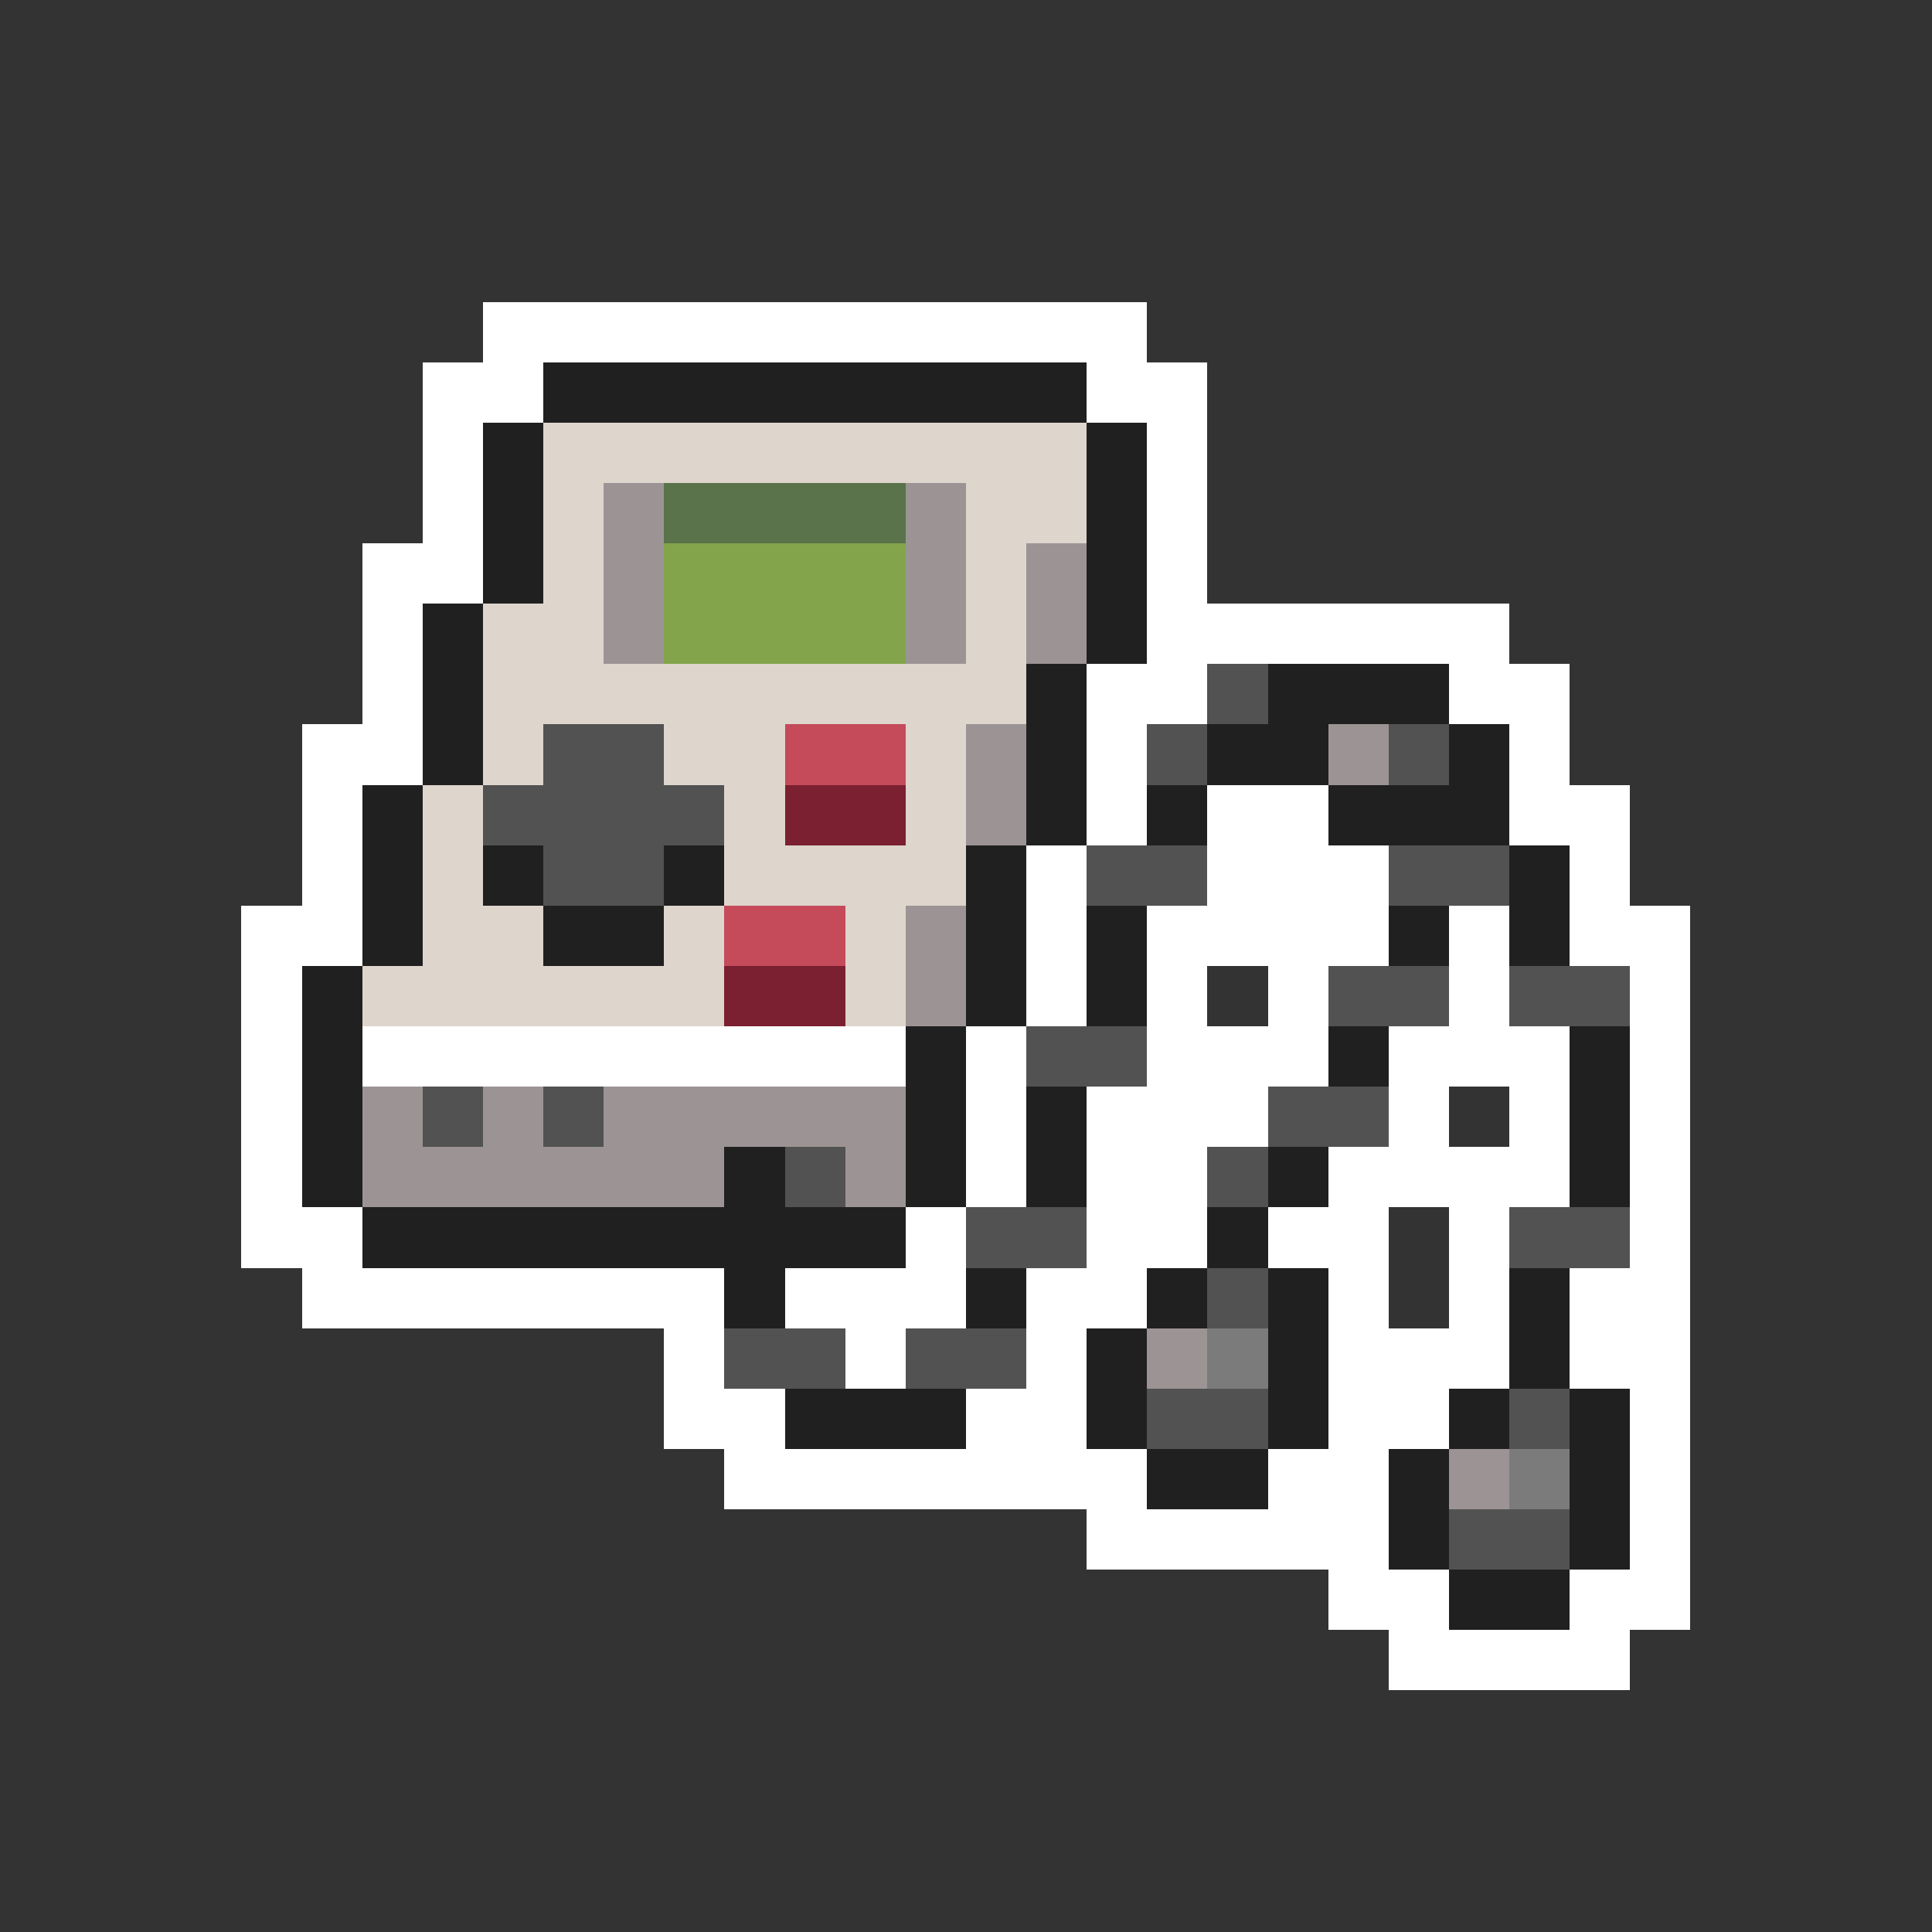 <svg xmlns="http://www.w3.org/2000/svg" viewBox="0 -0.5 32 32" shape-rendering="crispEdges">
<rect x="0" y="-0.5" width="32" height="32" fill="#333333" stroke="none"/>
<path stroke="#ffffff" d="M8 5h11M7 6h2M18 6h2M7 7h1M19 7h1M7 8h1M19 8h1M6 9h2M19 9h1M6 10h1M19 10h6M6 11h1M18 11h2M24 11h2M5 12h2M18 12h1M25 12h1M5 13h1M18 13h1M20 13h2M25 13h2M5 14h1M17 14h1M20 14h3M26 14h1M4 15h2M17 15h1M19 15h4M24 15h1M26 15h2M4 16h1M17 16h1M19 16h1M21 16h1M24 16h1M27 16h1M4 17h1M6 17h9M16 17h1M19 17h3M23 17h3M27 17h1M4 18h1M16 18h1M18 18h3M23 18h1M25 18h1M27 18h1M4 19h1M16 19h1M18 19h2M22 19h4M27 19h1M4 20h2M15 20h1M18 20h2M21 20h2M24 20h1M27 20h1M5 21h7M13 21h3M17 21h2M22 21h1M24 21h1M26 21h2M11 22h1M14 22h1M17 22h1M22 22h3M26 22h2M11 23h2M16 23h2M22 23h2M27 23h1M12 24h7M21 24h2M27 24h1M18 25h5M27 25h1M22 26h2M26 26h2M23 27h4" />
<path stroke="#202020" d="M9 6h9M8 7h1M18 7h1M8 8h1M18 8h1M8 9h1M18 9h1M7 10h1M18 10h1M7 11h1M17 11h1M21 11h3M7 12h1M17 12h1M20 12h2M24 12h1M6 13h1M17 13h1M19 13h1M22 13h3M6 14h1M8 14h1M11 14h1M16 14h1M25 14h1M6 15h1M9 15h2M16 15h1M18 15h1M23 15h1M25 15h1M5 16h1M16 16h1M18 16h1M5 17h1M15 17h1M22 17h1M26 17h1M5 18h1M15 18h1M17 18h1M26 18h1M5 19h1M12 19h1M15 19h1M17 19h1M21 19h1M26 19h1M6 20h9M20 20h1M12 21h1M16 21h1M19 21h1M21 21h1M25 21h1M18 22h1M21 22h1M25 22h1M13 23h3M18 23h1M21 23h1M24 23h1M26 23h1M19 24h2M23 24h1M26 24h1M23 25h1M26 25h1M24 26h2" />
<path stroke="#ded5cd" d="M9 7h9M9 8h1M16 8h2M9 9h1M16 9h1M8 10h2M16 10h1M8 11h9M8 12h1M11 12h2M15 12h1M7 13h1M12 13h1M15 13h1M7 14h1M12 14h4M7 15h2M11 15h1M14 15h1M6 16h6M14 16h1" />
<path stroke="#9c9494" d="M10 8h1M15 8h1M10 9h1M15 9h1M17 9h1M10 10h1M15 10h1M17 10h1M16 12h1M22 12h1M16 13h1M15 15h1M15 16h1M6 18h1M8 18h1M10 18h5M6 19h6M14 19h1M19 22h1M24 24h1" />
<path stroke="#5a734a" d="M11 8h4" />
<path stroke="#83a44a" d="M11 9h4M11 10h4" />
<path stroke="#525252" d="M20 11h1M9 12h2M19 12h1M23 12h1M8 13h4M9 14h2M18 14h2M23 14h2M22 16h2M25 16h2M17 17h2M7 18h1M9 18h1M21 18h2M13 19h1M20 19h1M16 20h2M25 20h2M20 21h1M12 22h2M15 22h2M19 23h2M25 23h1M24 25h2" />
<path stroke="#c54a5a" d="M13 12h2M12 15h2" />
<path stroke="#7b2031" d="M13 13h2M12 16h2" />
<path stroke="#7b7b7b" d="M20 22h1M25 24h1" />
</svg>